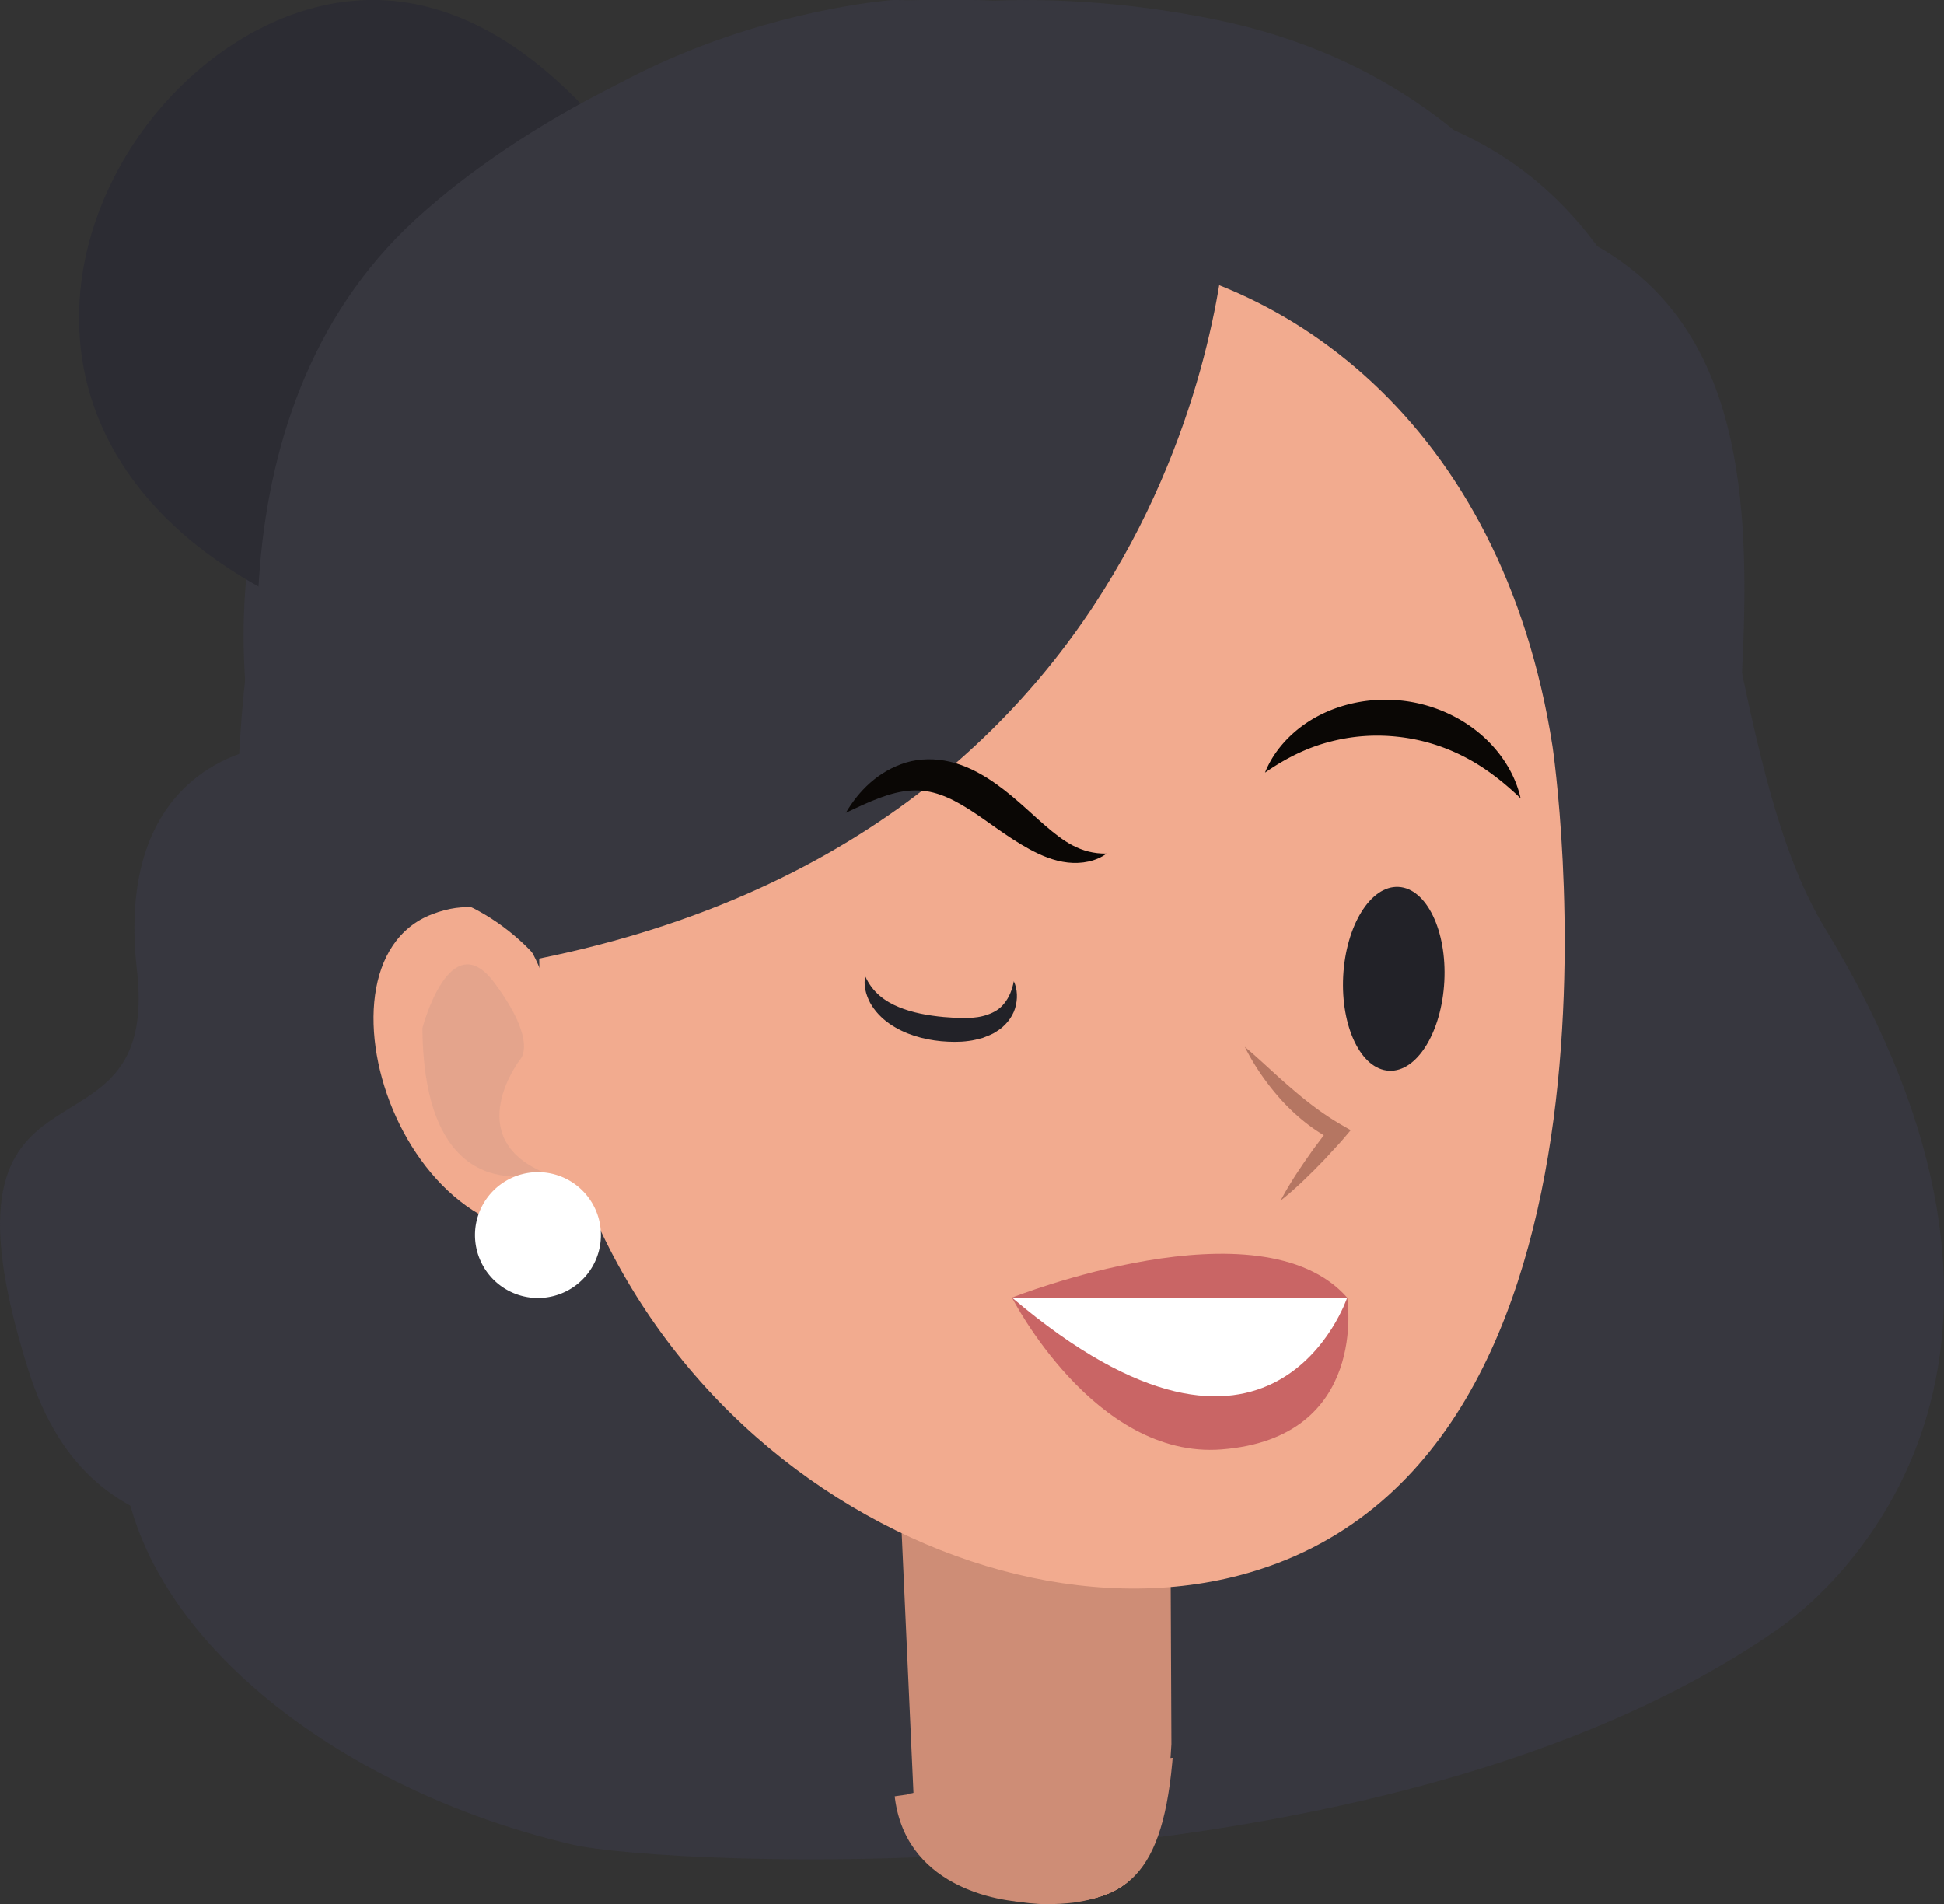 <svg version="1.1" xmlns="http://www.w3.org/2000/svg" x="0" y="0" viewBox="0 0 204.14 200" xml:space="preserve">
  <rect x="0" y="0" width="204.14" height="200" fill="#333333" stroke="none"/>
  <style>
    .st0{fill:#37373f}.st1{fill:#ce8d76}.st2{fill:#f2ab8f}.st3{fill:#b57662}.st4{fill:#222228}.st5{opacity:.5;fill:#d69f8a}.st6{fill:#0a0705}.st7{fill:#c96565}.st8{fill:#fff}.st11{fill:#2c2c33}
  </style>
  <g class="head0">
    <path class="st0" d="M30.34 78.41s-16.51 1.27-13.97 23.5-22.79 5.77-11.43 41.91c6.98 22.23 26.04 15.24 38.74 22.23 7.97 4.38 10.16 27.94 43.18 23.5s32.38-5.28 52.71-5.72c29.84-.63 25.36-12.93 36.19-28.57 5.72-8.26 38.1-24.13 14.61-54.61-19.74-25.62 1.27-90.81-71.12-77.47-72.4 13.31-88.91 55.23-88.91 55.23z"/>
    <path class="st1" d="M123.01 183.17l-.16-35.49H94.08l1.85 40.78c.96 9.5 10.52 11.35 14.58 11.35 8.03.01 11.75-3.08 12.5-16.64z"/>
    <path class="st2" d="M163.03 78.39s11.23 75.45-32.84 87.06c-31.3 8.25-76-20.68-73.47-69.62 2.54-48.95 33.81-70.42 55.87-69.27 22.06 1.14 45.16 17.88 50.44 51.83z"/>
    <path class="st3" d="M130.72 109.95c1.74 1.46 3.3 3.01 4.96 4.41 1.64 1.42 3.34 2.71 5.17 3.77l.99.57-.71.84c-.5.59-1.04 1.15-1.56 1.72-.51.58-1.07 1.12-1.61 1.68-.56.54-1.1 1.09-1.69 1.62a29.4 29.4 0 01-1.79 1.53c.37-.7.76-1.38 1.18-2.04.4-.67.85-1.31 1.28-1.96.45-.63.88-1.28 1.35-1.89.47-.62.92-1.25 1.41-1.85l.27 1.41c-2.08-1.06-3.89-2.56-5.42-4.23-1.52-1.7-2.82-3.55-3.83-5.58z"/>
    <path class="st2" d="M59.22 116.78s.3-26.19-13.85-20.76-2.15 40.55 18.7 32.38l-4.85-11.62z"/>
    <path class="st5" d="M44.36 107.98s2.89-11.06 7.57-4.74c4.68 6.31 2.66 8.08 2.66 8.08s-6.2 8.08 2.47 11.8c0-.01-12.56 4.48-12.7-15.14z"/>
    <path class="st0" d="M128.75 23.89s-2.5 62.72-72.28 76.82c0 0-8.96-11.45-23.24-6.17-4.94-15.6-9.92-51 12.37-71.46 22.29-20.46 75.21-39.99 83.15.81z"/>
    <path class="st6" d="M80.88 87.46c.9-2.7 2.66-5.09 4.86-6.99 2.22-1.89 4.93-3.31 7.9-3.91 2.96-.61 6.18-.31 8.92 1 2.74 1.29 4.9 3.51 6.07 6.08-2.38-1.54-4.7-2.71-7.09-3.26-2.38-.57-4.78-.55-7.16-.08-2.37.48-4.7 1.39-6.94 2.62-2.24 1.22-4.37 2.76-6.56 4.54zM132.84 81.15c1.02-2.57 3.18-4.73 5.76-6.04 2.59-1.32 5.61-1.84 8.53-1.53 2.92.3 5.76 1.45 8.02 3.27 2.26 1.81 3.93 4.3 4.53 7-1.99-1.91-4-3.42-6.17-4.49a19.787 19.787 0 00-6.78-1.98c-2.33-.25-4.71-.09-7.04.52-2.33.59-4.59 1.68-6.85 3.25z"/>
    <path class="st7" d="M106.27 136.29s26.07-10.36 35.2 0h-35.2zM106.27 136.29s8.64 16.98 22 15.94c15.57-1.21 13.2-15.94 13.2-15.94h-35.2z"/>
    <path class="st8" d="M106.27 136.29h35.2s-7.75 23.31-35.2 0z"/>
    <g>
      <path class="st4" d="M136.94 106.4c-.33-2.78-.01-5.64 1.12-8.38.58-1.36 1.44-2.71 2.76-3.75.66-.52 1.44-.92 2.27-1.18.84-.25 1.7-.3 2.54-.26.84.05 1.6.31 2.38.51.75.35 1.52.66 2.15 1.22 1.31 1.03 2.22 2.45 2.7 3.9.9 2.92.7 5.86-.22 8.5-.34-2.75-.87-5.41-2-7.57-1.15-2.14-2.99-3.35-5.24-3.52-1.06-.08-2 .15-2.88.73-.88.57-1.67 1.48-2.34 2.53-1.36 2.12-2.31 4.66-3.24 7.27z"/>
    </g>
    <g>
      <path class="st4" d="M92.89 108.38c-.62-2.73-.6-5.61.26-8.45.44-1.41 1.2-2.85 2.44-4 1.25-1.15 3.07-1.79 4.72-1.73l.62.03.6.1c.4.08.8.13 1.19.23.77.29 1.55.57 2.22 1.07 1.37.93 2.38 2.25 3 3.64 1.17 2.81 1.29 5.75.65 8.47-.63-2.7-1.44-5.28-2.77-7.33-1.36-2.02-3.28-3.13-5.54-3.15a4.39 4.39 0 00-2.82.88c-.82.63-1.53 1.59-2.09 2.69-1.15 2.23-1.83 4.85-2.48 7.55z"/>
    </g>
    <path class="st8" d="M63.67 129.72a6.61 6.61 0 11-13.222-.002 6.61 6.61 0 0113.222.002z"/>
  </g>
  <g class="head1">
    <path class="st0" d="M30.61 79.05s-16.45 1.27-13.92 23.41c2.53 22.14-22.7 5.74-11.39 41.75 6.96 22.14 25.94 15.18 38.59 22.14 7.94 4.37 10.12 27.84 43.02 23.41 32.9-4.43 32.26-5.26 52.51-5.69 29.73-.63 25.27-12.88 36.06-28.47 5.69-8.22 37.96-24.04 14.55-54.4-19.67-25.52 1.27-90.46-70.85-77.18S30.61 79.05 30.61 79.05z"/>
    <path class="st1" d="M122.57 182.61l-.17-36.69H92.65l1.91 42.17c1 9.82 10.87 11.74 15.07 11.74 8.32-.01 12.16-3.21 12.94-17.22z"/>
    <path class="st2" d="M162.28 78.1s11.19 75.16-32.71 86.73c-31.18 8.21-75.72-20.6-73.19-69.36 2.53-48.76 33.68-70.15 55.66-69.01 21.96 1.13 44.98 17.81 50.24 51.64z"/>
    <path class="st3" d="M130.09 109.54c1.73 1.45 3.29 2.99 4.95 4.39 1.63 1.42 3.33 2.71 5.15 3.75l.98.56-.71.84c-.5.59-1.03 1.14-1.55 1.72-.51.58-1.07 1.11-1.6 1.67-.56.54-1.1 1.09-1.68 1.61-.57.53-1.16 1.04-1.78 1.53.37-.7.76-1.37 1.17-2.03.4-.67.84-1.3 1.27-1.95.45-.63.88-1.27 1.35-1.88.47-.61.92-1.24 1.4-1.84l.27 1.4c-2.07-1.06-3.87-2.55-5.4-4.21-1.52-1.7-2.82-3.54-3.82-5.56z"/>
    <path class="st4" d="M150.96 102.69c-.28 5.31-2.87 9.5-5.79 9.35-2.92-.15-5.06-4.58-4.79-9.9.28-5.31 2.87-9.5 5.79-9.35 2.92.16 5.07 4.59 4.79 9.9zM101.11 104.55c-.28 5.31-2.87 9.5-5.79 9.35-2.92-.15-5.06-4.58-4.79-9.9.28-5.31 2.87-9.5 5.79-9.35 2.92.16 5.06 4.59 4.79 9.9z"/>
    <path class="st2" d="M58.86 116.34s.3-26.09-13.8-20.68c-14.1 5.41-2.14 40.39 18.63 32.26l-4.83-11.58z"/>
    <path class="st5" d="M44.05 107.57s2.88-11.02 7.54-4.73c4.66 6.29 2.65 8.05 2.65 8.05s-6.18 8.05 2.46 11.76c.01 0-12.51 4.47-12.65-15.08z"/>
    <path class="st0" d="M128.13 23.8s-2.49 62.48-72.01 76.53c0 0-8.93-11.4-23.15-6.15-4.92-15.54-9.89-50.8 12.32-71.19 22.2-20.38 74.93-39.84 82.84.81z"/>
    <path class="st6" d="M80.43 87.13c.89-2.68 2.65-5.07 4.84-6.96 2.21-1.88 4.91-3.29 7.87-3.89 2.95-.6 6.16-.3 8.89 1 2.73 1.29 4.88 3.5 6.05 6.06-2.38-1.54-4.68-2.7-7.06-3.25-2.37-.57-4.76-.55-7.13-.08-2.36.47-4.68 1.39-6.91 2.61-2.24 1.21-4.36 2.74-6.55 4.51zM132.2 80.84c1.02-2.56 3.16-4.71 5.74-6.02 2.58-1.32 5.59-1.83 8.5-1.52 2.91.3 5.74 1.44 7.99 3.25s3.91 4.29 4.51 6.97c-1.99-1.9-3.98-3.41-6.15-4.48a20.144 20.144 0 00-6.75-1.98c-2.32-.25-4.69-.09-7.01.52-2.33.61-4.57 1.7-6.83 3.26z"/>
    <path class="st7" d="M105.73 135.78s25.98-10.32 35.07 0h-35.07zM105.73 135.78s8.61 16.92 21.92 15.88c15.52-1.21 13.15-15.88 13.15-15.88h-35.07z"/>
    <path class="st8" d="M105.73 135.78h35.07s-7.72 23.22-35.07 0zM52.06 129.74a5.63 5.63 0 005.63 5.63c3.11 0 5.63-2.52 5.63-5.63s-2.52-5.63-5.63-5.63a5.63 5.63 0 00-5.63 5.63z"/>
  </g>
  <g class="head2">
    <path class="st0" d="M30.34 78.41s-16.51 1.27-13.97 23.5c2.54 22.22-22.79 5.77-11.43 41.91 6.98 22.22 26.04 15.24 38.74 22.22 7.97 4.38 10.16 27.94 43.18 23.5 33.02-4.45 32.38-5.28 52.71-5.71 29.85-.63 25.36-12.93 36.2-28.58 5.72-8.26 38.1-24.13 14.61-54.61-19.74-25.61 1.27-90.81-71.12-77.47-72.41 13.32-88.92 55.24-88.92 55.24z"/>
    <path class="st1" d="M123.01 183.17l-.16-35.49H94.08l1.85 40.78c.96 9.5 10.52 11.35 14.58 11.35 8.03.01 11.75-3.09 12.5-16.64z"/>
    <path class="st2" d="M163.03 78.39s11.23 75.44-32.84 87.06c-31.3 8.25-76-20.68-73.46-69.62 2.54-48.95 33.81-70.42 55.87-69.27 22.05 1.14 45.15 17.88 50.43 51.83z"/>
    <path class="st3" d="M130.72 109.95c1.74 1.46 3.3 3.01 4.96 4.41 1.64 1.42 3.34 2.71 5.17 3.77l.99.57-.71.84c-.5.59-1.04 1.15-1.56 1.72-.51.58-1.07 1.12-1.61 1.68-.56.54-1.1 1.09-1.69 1.62a29.4 29.4 0 01-1.79 1.53c.37-.7.76-1.38 1.18-2.04.4-.67.85-1.31 1.28-1.96.45-.63.88-1.28 1.35-1.89.47-.62.92-1.25 1.41-1.85l.27 1.41c-2.08-1.06-3.89-2.56-5.42-4.23-1.52-1.7-2.82-3.55-3.83-5.58z"/>
    <path class="st4" d="M151.67 103.08c-.28 5.33-2.88 9.54-5.81 9.38-2.93-.15-5.08-4.6-4.81-9.93.28-5.33 2.88-9.54 5.81-9.38 2.94.15 5.09 4.6 4.81 9.93zM101.63 104.95c-.28 5.33-2.88 9.54-5.81 9.38-2.93-.15-5.08-4.6-4.81-9.93.28-5.33 2.88-9.54 5.81-9.38 2.93.15 5.09 4.6 4.81 9.93z"/>
    <path class="st2" d="M59.22 116.78s.3-26.19-13.85-20.76c-14.16 5.43-2.15 40.55 18.7 32.38l-4.85-11.62z"/>
    <path class="st5" d="M44.36 107.98s2.89-11.06 7.57-4.74c4.68 6.31 2.66 8.08 2.66 8.08s-6.2 8.09 2.47 11.8c0-.01-12.56 4.48-12.7-15.14z"/>
    <path class="st0" d="M128.75 23.89s-2.5 62.72-72.28 76.82c0 0-8.96-11.45-23.24-6.17-4.93-15.6-9.92-51 12.37-71.46 22.29-20.46 75.21-39.99 83.15.81z"/>
    <g>
      <path class="st6" d="M80.88 82.37c.9-2.7 2.66-5.09 4.86-6.99 2.22-1.89 4.93-3.31 7.9-3.91 2.96-.61 6.18-.31 8.92 1 2.74 1.29 4.9 3.51 6.07 6.08-2.38-1.54-4.7-2.71-7.09-3.26-2.38-.57-4.78-.55-7.16-.08-2.37.48-4.7 1.39-6.94 2.62-2.24 1.22-4.37 2.76-6.56 4.54z"/>
    </g>
    <g>
      <path class="st6" d="M132.84 76.06c1.02-2.57 3.18-4.73 5.76-6.04 2.59-1.32 5.61-1.84 8.53-1.53 2.92.3 5.76 1.45 8.02 3.27 2.26 1.81 3.93 4.3 4.53 7-1.99-1.91-4-3.42-6.17-4.49a19.799 19.799 0 00-6.77-1.98c-2.33-.25-4.71-.09-7.04.52-2.34.59-4.6 1.68-6.86 3.25z"/>
    </g>
    <g>
      <path class="st7" d="M103.01 137.46s25.52-10.14 34.45 0h-34.45zM103.01 137.46s8.45 16.62 21.53 15.6c15.24-1.19 12.92-15.6 12.92-15.6h-34.45z"/>
      <path d="M103.01 137.46h34.45s-7.58 22.81-34.45 0z" fill="#ea9898"/>
      <path d="M114.48 139.41c-2.62 0-5.17.4-7.54 1.16-1.27-.93-2.57-1.94-3.93-3.1h34.45s-2.57 7.68-9.97 9.66c-2.94-4.45-7.56-7.72-13.01-7.72z" fill="#7c4a4a"/>
    </g>
    <path class="st8" d="M62.86 128.07a6.61 6.61 0 11-13.222-.002 6.61 6.61 0 0113.222.002z"/>
  </g>
  <g class="head3">
    <path class="st0" d="M26.61 74.59s3.94 5.46-13.01 69.03c-6.19 23.22 19.07 43.79 46.61 50.14 9.14 2.11 84.75 6.36 126.42-22.6 8.5-5.91 31.78-29.66 5.03-73.65-17.33-28.5-2.4-99.72-77.07-85.97C39.93 25.3 26.61 74.59 26.61 74.59z"/>
    <path class="st1" d="M122.19 182.65l-.17-36.6H92.34l1.9 42.06c.99 9.79 10.85 11.71 15.03 11.71 8.31 0 12.14-3.19 12.92-17.17z"/>
    <path class="st2" d="M163.46 74.58s11.59 77.81-33.87 89.79c-32.28 8.5-78.39-21.33-75.77-71.81 2.62-50.48 34.87-72.63 57.62-71.45 22.75 1.18 46.58 18.45 52.02 53.47z"/>
    <path class="st3" d="M130.14 107.13c1.79 1.5 3.41 3.1 5.12 4.55 1.69 1.46 3.45 2.8 5.33 3.88l1.02.59-.74.86c-.52.61-1.07 1.19-1.6 1.78-.53.6-1.11 1.15-1.66 1.73-.57.56-1.14 1.13-1.74 1.67-.59.55-1.2 1.08-1.84 1.58.38-.72.78-1.42 1.21-2.1.42-.69.87-1.35 1.32-2.02.47-.65.91-1.32 1.4-1.95.48-.63.95-1.28 1.45-1.91l.28 1.45c-1.07-.54-2.07-1.21-3.01-1.94a23.67 23.67 0 01-2.58-2.42c-1.58-1.75-2.93-3.66-3.96-5.75z"/>
    <path class="st4" d="M151.75 100.05c-.29 5.5-2.97 9.84-5.99 9.68-3.02-.16-5.24-4.74-4.96-10.25.29-5.5 2.97-9.84 5.99-9.68 3.02.16 5.24 4.74 4.96 10.25zM100.13 101.97c-.29 5.5-2.97 9.83-5.99 9.68-3.02-.16-5.24-4.74-4.96-10.25.29-5.5 2.97-9.84 5.99-9.68 3.03.16 5.25 4.75 4.96 10.25z"/>
    <path class="st2" d="M56.39 114.18s.31-27.01-14.29-21.41c-14.6 5.6-2.22 41.82 19.29 33.4l-5-11.99z"/>
    <path class="st5" d="M41.07 105.09s2.98-11.41 7.81-4.89c4.83 6.51 2.75 8.33 2.75 8.33s-6.39 8.34 2.55 12.17c-.01.01-12.97 4.63-13.11-15.61z"/>
    <path class="st0" d="M128.11 18.36s-2.58 64.69-74.55 79.23c0 0-9.24-11.81-23.97-6.36-5.09-16.09-9.32-44.45 13.68-65.55 22.98-21.11 74.85-41.67 84.84-7.32z"/>
    <g>
      <path class="st6" d="M78.73 78.68c.93-2.78 2.74-5.25 5.02-7.21 2.28-1.95 5.09-3.41 8.15-4.03 3.05-.62 6.38-.32 9.2 1.03 2.83 1.33 5.06 3.62 6.26 6.27-2.46-1.59-4.84-2.8-7.31-3.37-2.45-.59-4.93-.57-7.38-.09-2.45.49-4.85 1.44-7.16 2.7-2.32 1.28-4.52 2.86-6.78 4.7z"/>
    </g>
    <g>
      <path class="st6" d="M132.32 72.17c1.06-2.65 3.28-4.88 5.94-6.23 2.67-1.36 5.79-1.9 8.8-1.58 3.01.31 5.94 1.49 8.27 3.37 2.33 1.87 4.05 4.44 4.67 7.22-2.06-1.97-4.12-3.53-6.36-4.63a20.579 20.579 0 00-6.99-2.05c-2.4-.26-4.85-.09-7.26.54-2.41.62-4.73 1.74-7.07 3.36z"/>
    </g>
    <g>
      <path class="st7" d="M101.56 135.5s26.32-10.46 35.53 0h-35.53zM101.56 135.5s8.72 17.14 22.21 16.09c15.72-1.23 13.32-16.09 13.32-16.09h-35.53z"/>
      <path class="st8" d="M101.56 135.5h35.53s-7.82 23.53-35.53 0z"/>
    </g>
    <path class="st8" d="M60.15 125.82c0 3.76-3.05 6.82-6.82 6.82-3.76 0-6.82-3.05-6.82-6.82 0-3.76 3.05-6.81 6.82-6.81a6.8 6.8 0 016.82 6.81z"/>
  </g>
  <g class="head4">
    <path class="st11" d="M74.44 30.93S58.64-5.27 33.63.65C8.62 6.58-9.81 50.02 38.24 66.48c48.05 16.45 36.2-35.55 36.2-35.55z"/>
    <path class="st1" d="M121.02 183.82l-.15-34.11H93.2l1.77 39.2c.93 9.13 10.11 10.91 14.01 10.91 7.74 0 11.31-2.98 12.04-16z"/>
    <path class="st2" d="M159.48 83.1s10.8 72.52-31.56 83.68c-30.09 7.93-73.06-19.88-70.62-66.93C59.74 52.8 89.8 32.16 111 33.26c21.2 1.1 43.41 17.2 48.48 49.84z"/>
    <path class="st3" d="M128.43 113.43c1.67 1.4 3.18 2.89 4.77 4.24 1.57 1.37 3.21 2.61 4.97 3.62l.93.54-.67.81c-.47.57-1 1.11-1.49 1.66-.49.56-1.03 1.08-1.55 1.61-1.06 1.05-2.15 2.08-3.34 3.03.71-1.35 1.52-2.6 2.36-3.84.44-.6.85-1.23 1.3-1.82.45-.59.88-1.2 1.36-1.77l.26 1.34c-2-1.02-3.73-2.46-5.22-4.06-1.46-1.63-2.72-3.41-3.68-5.36z"/>
    <path class="st4" d="M148.57 106.83c-.27 5.13-2.77 9.17-5.58 9.02-2.82-.15-4.89-4.42-4.62-9.55.27-5.13 2.77-9.17 5.58-9.02 2.81.15 4.88 4.42 4.62 9.55zM100.46 108.62c-.27 5.13-2.77 9.17-5.58 9.02-2.82-.15-4.89-4.42-4.62-9.55.27-5.13 2.77-9.17 5.58-9.02 2.82.15 4.89 4.43 4.62 9.55z"/>
    <path class="st2" d="M59.7 120s.29-25.17-13.32-19.95c-13.61 5.22-2.06 38.98 17.98 31.12L59.7 120z"/>
    <path class="st5" d="M45.41 111.53s2.77-10.63 7.27-4.56c4.5 6.07 2.56 7.76 2.56 7.76s-5.96 7.77 2.37 11.35c.01 0-12.07 4.32-12.2-14.55z"/>
    <path class="st0" d="M126.54 30.7s-2.41 60.29-69.48 73.84c0 0-.47-8.25-14.2-3.18-4.76-14.99-17.69-51.77 3.74-71.44 21.43-19.66 72.3-38.44 79.94.78z"/>
    <g>
      <path class="st7" d="M101.79 139.88s24.53-9.74 33.11 0h-33.11zM101.79 139.88s8.13 15.98 20.7 15c14.65-1.14 12.42-15 12.42-15h-33.12z"/>
      <path class="st8" d="M101.79 139.88h33.11c.01 0-7.28 21.92-33.11 0z"/>
    </g>
    <path class="st8" d="M63.2 130.85c0 3.51-2.84 6.35-6.35 6.35s-6.35-2.84-6.35-6.35 2.84-6.35 6.35-6.35c3.5 0 6.35 2.84 6.35 6.35z"/>
    <path class="st0" d="M109.33 16.45s36.86-12.51 52.66 15.8c15.8 28.3-1.97 54.63-1.97 54.63s-5.27-15.8-9.87-26.99c0 0 .66 23.7-22.38 29.62 0 0 11.85-17.11 8.56-34.23 0 0 .66 30.28-33.57 37.52 0 0 18.43-30.28 13.16-52-5.27-21.71-6.59-24.35-6.59-24.35z"/>
    <g>
      <path class="st6" d="M80.51 86.92c.86-2.59 2.56-4.89 4.67-6.72 2.13-1.82 4.74-3.18 7.6-3.75 2.84-.58 5.95-.29 8.58.96 2.64 1.24 4.71 3.37 5.84 5.85-2.29-1.48-4.52-2.61-6.81-3.14-2.29-.55-4.6-.53-6.88-.08-2.28.46-4.52 1.34-6.67 2.52-2.17 1.17-4.22 2.64-6.33 4.36z"/>
    </g>
    <g>
      <path class="st6" d="M130.47 80.85c.98-2.47 3.05-4.54 5.54-5.81 2.49-1.27 5.39-1.77 8.2-1.47 2.81.29 5.54 1.39 7.71 3.14 2.17 1.74 3.77 4.14 4.35 6.73-1.92-1.84-3.84-3.29-5.93-4.32a19.188 19.188 0 00-6.51-1.91c-2.24-.24-4.52-.09-6.76.5-2.26.58-4.43 1.63-6.6 3.14z"/>
    </g>
  </g>
  <g class="head5">
    <path class="st11" d="M54.14 82.33s-54.78 26.7-30.13 63.68c24.65 36.98 82.17 36.98 83.54-2.05 1.36-39.03-53.41-61.63-53.41-61.63z"/>
    <path class="st0" d="M145.21 135.06c-27.77.7-15.87-10.09-39.18-26.4-10.74-7.51-18.41-17.45-25.59-28.28-6.91-10.42-14.82-21.78-14.66-34.75.02-1.35-.12-2.6-.38-3.76 12.9-7.58 30.01-14.53 52.6-18.7 72.39-13.34 66.05 27.57 64.19 59.86-2.05 35.61-46.05 31.05-49.3 39.03-1.83-.81 14.78 12.94 12.32 13z"/>
    <path class="st1" d="M121.76 183.17l-.16-35.49H92.83l1.85 40.78c.96 9.5 10.52 11.35 14.58 11.35 8.03.01 11.74-3.08 12.5-16.64z"/>
    <path class="st2" d="M161.77 78.39s11.23 75.44-32.84 87.06c-31.3 8.25-76.01-20.68-73.47-69.62C58 46.88 89.27 25.41 111.33 26.56c22.06 1.14 45.17 17.88 50.44 51.83z"/>
    <path class="st3" d="M129.47 109.95c1.74 1.46 3.3 3.01 4.96 4.41 1.64 1.42 3.34 2.71 5.17 3.77l.99.57-.71.84c-.5.59-1.04 1.15-1.56 1.72-.51.58-1.07 1.12-1.61 1.68-.56.54-1.1 1.09-1.69 1.62a29.4 29.4 0 01-1.79 1.53c.37-.7.76-1.38 1.18-2.04.4-.67.85-1.31 1.28-1.96.45-.63.88-1.28 1.35-1.89.47-.62.92-1.25 1.41-1.85l.27 1.41c-2.08-1.06-3.89-2.56-5.42-4.23-1.52-1.7-2.83-3.55-3.83-5.58z"/>
    <path class="st4" d="M150.42 103.08c-.28 5.33-2.88 9.54-5.81 9.38-2.93-.15-5.08-4.6-4.8-9.93.28-5.33 2.88-9.54 5.81-9.38 2.92.15 5.07 4.6 4.8 9.93zM100.37 104.95c-.28 5.33-2.88 9.54-5.81 9.38-2.93-.15-5.08-4.6-4.81-9.93.28-5.33 2.88-9.54 5.81-9.38 2.94.15 5.09 4.6 4.81 9.93z"/>
    <path class="st2" d="M57.97 116.78s.3-26.19-13.85-20.76-2.15 40.55 18.7 32.38l-4.85-11.62z"/>
    <path class="st5" d="M43.11 107.98s2.89-11.06 7.57-4.74 2.66 8.08 2.66 8.08-6.2 8.08 2.47 11.8c0-.01-12.57 4.48-12.7-15.14z"/>
    <path class="st0" d="M127.5 23.89s-2.5 62.72-72.28 76.82c0 0-3.82-12.21-14.77-1.94-4.93-15.6-18.39-55.23 3.9-75.69 22.28-20.46 75.21-39.99 83.15.81z"/>
    <g>
      <path class="st6" d="M79.62 82.37c.9-2.7 2.66-5.09 4.86-6.99 2.22-1.89 4.93-3.31 7.9-3.91 2.96-.61 6.18-.31 8.92 1 2.74 1.29 4.9 3.51 6.07 6.08-2.38-1.54-4.7-2.71-7.09-3.26-2.38-.57-4.78-.55-7.16-.08-2.37.48-4.7 1.39-6.94 2.62-2.23 1.22-4.36 2.76-6.56 4.54z"/>
    </g>
    <g>
      <path class="st6" d="M131.59 76.06c1.02-2.57 3.18-4.73 5.76-6.04 2.59-1.32 5.61-1.84 8.53-1.53 2.92.3 5.76 1.45 8.02 3.27 2.26 1.81 3.93 4.3 4.53 7-1.99-1.91-4-3.42-6.17-4.49a19.787 19.787 0 00-6.78-1.98c-2.33-.25-4.71-.09-7.04.52-2.34.59-4.59 1.68-6.85 3.25z"/>
    </g>
    <g>
      <path class="st7" d="M101.76 137.46s25.52-10.14 34.45 0h-34.45zM101.76 137.46s8.45 16.62 21.53 15.6c15.24-1.19 12.92-15.6 12.92-15.6h-34.45z"/>
      <path class="st8" d="M101.76 137.46h34.45s-7.59 22.81-34.45 0z"/>
    </g>
    <path class="st8" d="M61.61 128.07a6.61 6.61 0 11-13.222-.002 6.61 6.61 0 0113.222.002z"/>
  </g>
  <g class="head6">
    <path class="st0" d="M28.35 78.41s-16.51 1.27-13.97 23.5-22.79 5.77-11.43 41.91c6.98 22.23 26.04 15.24 38.74 22.23 7.97 4.38 10.16 27.94 43.18 23.5s32.38-5.28 52.71-5.72c29.85-.63 25.36-12.93 36.2-28.57 5.71-8.26 38.1-24.13 14.61-54.61-19.74-25.62 1.27-90.81-71.12-77.47-72.41 13.31-88.92 55.23-88.92 55.23z"/>
    <path class="st1" d="M121.01 183.17l-.16-35.49H92.08l1.85 40.78c.96 9.5 10.52 11.35 14.58 11.35 8.04.01 11.75-3.09 12.5-16.64z"/>
    <path class="st2" d="M161.03 78.39s11.23 75.45-32.84 87.06c-31.3 8.25-76-20.68-73.46-69.62 2.54-48.95 33.81-70.42 55.87-69.27 22.05 1.14 45.15 17.88 50.43 51.83z"/>
    <path class="st3" d="M128.72 109.95c1.74 1.46 3.3 3.01 4.96 4.41 1.64 1.42 3.34 2.71 5.17 3.77l.99.57-.71.84c-.5.59-1.04 1.15-1.56 1.72-.51.58-1.07 1.12-1.61 1.68-.56.54-1.1 1.09-1.69 1.62a29.4 29.4 0 01-1.79 1.53c.37-.7.76-1.38 1.18-2.04.4-.67.85-1.31 1.28-1.96.45-.63.88-1.28 1.35-1.89.47-.62.92-1.25 1.41-1.85l.27 1.41c-2.08-1.06-3.89-2.56-5.42-4.23-1.52-1.7-2.82-3.55-3.83-5.58z"/>
    <path class="st2" d="M57.22 116.78s.3-26.19-13.85-20.76-2.15 40.55 18.7 32.38l-4.85-11.62z"/>
    <path class="st5" d="M42.36 107.98s2.89-11.06 7.57-4.74c4.68 6.31 2.66 8.08 2.66 8.08s-6.2 8.08 2.47 11.8c0-.01-12.56 4.48-12.7-15.14z"/>
    <path class="st0" d="M126.75 23.89s-2.5 62.72-72.28 76.82c0 0-8.96-11.45-23.24-6.17-4.93-15.6-9.92-51 12.37-71.46 22.29-20.46 75.21-39.99 83.15.81z"/>
    <path class="st6" d="M109.71 81.88c-1.68 2.29-4.08 4.03-6.76 5.17-2.69 1.13-5.7 1.65-8.72 1.31-3-.32-5.98-1.59-8.19-3.67-2.22-2.07-3.6-4.84-3.93-7.64 1.8 2.19 3.65 4.01 5.76 5.27 2.09 1.26 4.39 1.98 6.79 2.26 2.41.27 4.9.1 7.41-.38 2.51-.47 5.01-1.29 7.64-2.32zM130.84 81.15c1.02-2.57 3.18-4.73 5.76-6.04 2.59-1.32 5.61-1.84 8.53-1.53 2.92.3 5.76 1.45 8.02 3.27 2.26 1.81 3.93 4.3 4.53 7-1.99-1.91-4-3.42-6.17-4.49a19.787 19.787 0 00-6.78-1.98c-2.33-.25-4.71-.09-7.04.52-2.33.59-4.59 1.68-6.85 3.25z"/>
    <path class="st7" d="M102.17 143.17s23.1 9.18 31.18 0h-31.18zM102.17 143.17s7.65-15.04 19.49-14.12c13.8 1.08 11.69 14.12 11.69 14.12h-31.18z"/>
    <path class="st8" d="M102.17 143.17h31.18s-6.86-20.65-31.18 0z"/>
    <g>
      <path class="st4" d="M110.71 98.67c-1.84.63-3.68.96-5.52 1.2-1.84.22-3.68.33-5.52.33-1.84 0-3.68-.1-5.52-.33-1.84-.24-3.68-.57-5.52-1.2 1.84-.64 3.68-.97 5.52-1.2a46.456 46.456 0 0111.04 0c1.85.24 3.68.57 5.52 1.2z"/>
      <path class="st4" d="M98.56 98.97c3 0 5.92-.41 8.66-1.21.02.3.05.59.05.9 0 5.09-2.27 9.22-5.06 9.22-2.76 0-4.99-4.01-5.05-9 .46.04.92.09 1.4.09z"/>
      <g>
        <path class="st4" d="M152.72 97.82c-1.84.63-3.68.96-5.52 1.2-1.84.22-3.68.33-5.52.33-1.84 0-3.68-.1-5.52-.33-1.84-.24-3.68-.57-5.52-1.2 1.84-.64 3.68-.97 5.52-1.2a46.456 46.456 0 0111.04 0c1.84.24 3.68.57 5.52 1.2z"/>
        <path class="st4" d="M140.56 98.12c3 0 5.92-.41 8.66-1.21.02.3.05.59.05.9 0 5.09-2.27 9.22-5.06 9.22-2.76 0-4.99-4.01-5.05-9 .47.04.93.09 1.4.09z"/>
      </g>
    </g>
    <path class="st8" d="M62.37 128.07a6.61 6.61 0 11-13.222-.002 6.61 6.61 0 0113.222.002z"/>
  </g>
  <g class="head7">
    <path class="st0" d="M29.72 78.59s-16.51 1.27-13.97 23.5c2.54 22.22-22.79 5.77-11.43 41.91 6.99 22.22 26.04 15.24 38.74 22.22 7.97 4.38 10.16 27.94 43.18 23.5 33.02-4.44 32.38-5.28 52.71-5.71 29.84-.63 25.36-12.93 36.2-28.58 5.72-8.26 38.1-24.13 14.61-54.61-19.74-25.61 1.27-90.81-71.12-77.47-72.41 13.33-88.92 55.24-88.92 55.24z"/>
    <path class="st1" d="M122.38 183.35l-.16-35.49H93.45l1.85 40.78c.96 9.5 10.52 11.35 14.58 11.35 8.04.01 11.75-3.08 12.5-16.64z"/>
    <path class="st2" d="M162.4 78.58s11.23 75.44-32.84 87.06c-31.3 8.25-76-20.68-73.47-69.62 2.54-48.95 33.81-70.42 55.87-69.27 22.06 1.13 45.17 17.87 50.44 51.83z"/>
    <path class="st3" d="M130.1 110.13c1.74 1.46 3.3 3.01 4.96 4.41 1.64 1.42 3.34 2.71 5.17 3.77l.99.57-.71.84c-.5.59-1.04 1.15-1.56 1.72-.51.58-1.07 1.12-1.61 1.68-.56.54-1.1 1.09-1.69 1.62a29.4 29.4 0 01-1.79 1.53c.37-.7.76-1.38 1.18-2.04.4-.67.85-1.31 1.28-1.96.45-.63.88-1.28 1.35-1.89.47-.62.92-1.25 1.41-1.85l.27 1.41c-2.08-1.06-3.89-2.56-5.42-4.23-1.53-1.7-2.83-3.55-3.83-5.58z"/>
    <path class="st2" d="M58.59 116.97s.3-26.19-13.85-20.76-2.15 40.55 18.7 32.38l-4.85-11.62z"/>
    <path class="st5" d="M43.73 108.16s2.89-11.06 7.57-4.74c4.68 6.31 2.66 8.08 2.66 8.08s-6.2 8.09 2.47 11.8c.01 0-12.56 4.48-12.7-15.14z"/>
    <path class="st0" d="M128.13 24.07s-2.5 62.72-72.28 76.82c0 0-8.96-11.45-23.24-6.17-4.94-15.6-9.92-51 12.37-71.46s75.21-39.99 83.15.81z"/>
    <path class="st6" d="M80.25 87.65c.9-2.69 2.66-5.09 4.86-6.99 2.22-1.89 4.93-3.31 7.9-3.91 2.96-.61 6.18-.31 8.92 1 2.74 1.29 4.9 3.51 6.07 6.08-2.38-1.54-4.7-2.71-7.09-3.26-2.38-.57-4.78-.55-7.16-.08-2.37.48-4.7 1.39-6.94 2.62-2.23 1.22-4.37 2.75-6.56 4.54zM132.21 81.33c1.02-2.57 3.18-4.73 5.76-6.04 2.59-1.32 5.61-1.84 8.53-1.53 2.92.3 5.76 1.45 8.02 3.27 2.26 1.81 3.93 4.3 4.53 7-1.99-1.91-4-3.42-6.17-4.49a19.787 19.787 0 00-6.78-1.98c-2.33-.25-4.71-.09-7.04.52-2.33.59-4.58 1.68-6.85 3.25z"/>
    <path class="st7" d="M115.26 141.53s-1.97 12.83 10.03 10.67c9.61-1.73 4.17-11.09 4.17-11.09l-14.2.42z"/>
    <path class="st7" d="M115.31 143.62s-2.02-12.78 7.66-12.17c9.68.61 6.31 11.58 6.31 11.58l-13.97.59z"/>
    <path d="M129.69 141.24c.59 4.07-2.15 7.45-6.14 7.54-3.98.09-7.7-3.14-8.29-7.22-.59-4.07 2.15-7.45 6.14-7.54 3.99-.08 7.7 3.15 8.29 7.22z" fill="#d8a3a3"/>
    <path d="M118.36 140.5c-1.23.21-2.25.57-3.1 1.03-.57-4.06 2.17-7.42 6.14-7.51 3.98-.09 7.7 3.14 8.29 7.22.34 2.36-.45 4.45-1.94 5.84.57-3.63-3.06-7.67-9.39-6.58z" fill="#723838"/>
    <g>
      <path class="st4" d="M107.2 101.52c.33 2.78.01 5.64-1.12 8.38-.58 1.36-1.44 2.71-2.76 3.75-.66.52-1.44.92-2.27 1.18-.84.25-1.71.3-2.54.26-.84-.05-1.6-.31-2.38-.51-.75-.35-1.52-.66-2.15-1.22-1.31-1.03-2.22-2.45-2.7-3.9-.9-2.92-.7-5.86.22-8.5.34 2.75.87 5.41 2 7.57 1.15 2.14 2.99 3.35 5.24 3.52 1.06.08 2-.15 2.88-.73.88-.57 1.67-1.48 2.34-2.53 1.36-2.11 2.32-4.65 3.24-7.27zM151.26 99.55c.62 2.73.6 5.61-.26 8.45-.44 1.41-1.2 2.85-2.44 4-1.25 1.15-3.07 1.79-4.72 1.73l-.62-.03-.6-.1c-.4-.08-.8-.13-1.19-.23-.77-.29-1.55-.57-2.22-1.07-1.37-.93-2.38-2.25-3-3.64-1.17-2.81-1.29-5.75-.65-8.47.63 2.7 1.44 5.28 2.77 7.33 1.36 2.02 3.28 3.13 5.54 3.15a4.39 4.39 0 002.82-.88c.82-.63 1.53-1.59 2.09-2.69 1.14-2.23 1.83-4.86 2.48-7.55z"/>
    </g>
    <path class="st8" d="M63.75 128.25a6.61 6.61 0 11-13.222-.002 6.61 6.61 0 0113.222.002z"/>
  </g>
  <g class="head8">
    <path class="st0" d="M34.8 55.14s1.04 38.08 11.77 49.16c10.73 11.08 3.46-15.23 3.46-15.23L34.8 55.14z"/>
    <path class="st1" d="M123.28 182.63l-.17-36.65H93.4l1.91 42.12c1 9.81 10.86 11.72 15.05 11.72 8.31 0 12.14-3.2 12.92-17.19z"/>
    <path class="st2" d="M164.6 74.43s11.6 77.91-33.91 89.9c-32.32 8.52-78.49-21.35-75.87-71.9 2.62-50.55 34.92-72.72 57.69-71.54 22.78 1.18 46.64 18.47 52.09 53.54z"/>
    <path class="st3" d="M131.24 107.01c1.79 1.5 3.41 3.1 5.13 4.55 1.7 1.46 3.45 2.8 5.34 3.89l1.02.59-.74.87c-.52.61-1.07 1.19-1.61 1.78-.53.6-1.11 1.16-1.66 1.73-.58.56-1.14 1.13-1.74 1.67-.59.55-1.2 1.08-1.85 1.58.38-.72.78-1.42 1.21-2.11.42-.69.87-1.35 1.32-2.02.47-.65.91-1.32 1.4-1.95.49-.64.95-1.29 1.45-1.91l.28 1.45c-1.07-.54-2.07-1.21-3.01-1.94-.94-.74-1.78-1.57-2.59-2.42-1.57-1.75-2.91-3.66-3.95-5.76z"/>
    <path class="st4" d="M152.87 99.92c-.29 5.51-2.97 9.85-6 9.69-3.03-.16-5.25-4.75-4.96-10.26.29-5.51 2.97-9.85 6-9.69 3.03.16 5.25 4.75 4.96 10.26zM101.2 101.85c-.29 5.51-2.97 9.85-6 9.69-3.03-.16-5.25-4.75-4.96-10.26.29-5.51 2.97-9.85 6-9.69s5.24 4.75 4.96 10.26z"/>
    <path class="st2" d="M57.4 114.07s.31-27.05-14.31-21.44c-14.62 5.61-2.22 41.87 19.31 33.44l-5-12z"/>
    <path class="st5" d="M42.05 104.98s2.98-11.42 7.82-4.9c4.83 6.52 2.75 8.34 2.75 8.34s-6.4 8.35 2.55 12.19c0 0-12.97 4.63-13.12-15.63z"/>
    <g>
      <path class="st6" d="M79.77 78.53c.93-2.78 2.75-5.25 5.02-7.21 2.29-1.95 5.09-3.41 8.16-4.03 3.05-.63 6.39-.32 9.21 1.03 2.83 1.34 5.06 3.62 6.27 6.28-2.46-1.59-4.85-2.8-7.32-3.37-2.46-.59-4.94-.57-7.39-.09-2.45.49-4.85 1.44-7.17 2.7-2.32 1.27-4.52 2.85-6.78 4.69z"/>
    </g>
    <g>
      <path class="st6" d="M133.43 72.01c1.06-2.66 3.28-4.88 5.95-6.24 2.68-1.37 5.79-1.9 8.81-1.58 3.02.31 5.95 1.49 8.28 3.37 2.33 1.87 4.05 4.44 4.68 7.23-2.06-1.97-4.13-3.53-6.37-4.64a20.632 20.632 0 00-7-2.05c-2.41-.26-4.86-.09-7.27.54-2.42.63-4.75 1.75-7.08 3.37z"/>
    </g>
    <g>
      <path class="st7" d="M102.63 135.42s26.35-10.47 35.57 0h-35.57z"/>
      <path class="st7" d="M102.63 135.42s8.73 17.17 22.23 16.11c15.74-1.23 13.34-16.11 13.34-16.11h-35.57z"/>
      <path class="st8" d="M102.63 135.42h35.57s-7.83 23.56-35.57 0z"/>
    </g>
    <path class="st8" d="M61.16 125.72c0 3.77-3.06 6.82-6.82 6.82-3.77 0-6.82-3.06-6.82-6.82 0-3.77 3.06-6.82 6.82-6.82 3.77 0 6.82 3.06 6.82 6.82z"/>
    <path class="st0" d="M93.75 0s55.16-.71 74.96 43.14c19.8 43.84-21.92 4.95-21.92 4.95s21.21 37.48-21.92 2.83c0 0 9.19 28.99-20.51.71 0 0-5.66 31.11-22.63 3.54 0 0-7.07 43.84-19.09 10.61 0 0 4.28 44.89-4.24 39.6-8.52-5.29-33.88-31.23-19.09-68.59C52.74 2.83 93.75 0 93.75 0z"/>
  </g>
  <g class="head9">
    <path class="st0" d="M108.16 176.83s-47.93 0-69.16 6.85c0 0-25.34-89.7-8.22-134.89 10.05-26.54 77.38 128.04 77.38 128.04zM166.36 180.25c-16.81-1.86-37.29-4.57-54.09-4.11-2.13-25.94-.12-53.9-3.21-79.76-2.67-22.4-3.73-46.83-13.9-67.38 7.08-2.27 14.86-4.26 23.44-5.84 72.39-13.34 60.54 63.81 60.77 96.15.21 29.38-12.67 60.98-13.01 60.94z"/>
    <path class="st1" d="M122.37 183.17l-.16-35.49H93.44l1.85 40.78c.96 9.5 10.52 11.35 14.58 11.35 8.03.01 11.75-3.08 12.5-16.64z"/>
    <path class="st2" d="M162.39 78.39s11.23 75.45-32.84 87.06c-31.3 8.25-76.01-20.68-73.47-69.62 2.54-48.95 33.81-70.42 55.87-69.27 22.06 1.14 45.16 17.88 50.44 51.83z"/>
    <path class="st3" d="M130.08 109.95c1.74 1.46 3.3 3.01 4.96 4.41 1.64 1.42 3.34 2.71 5.17 3.77l.99.57-.71.84c-.5.59-1.04 1.15-1.56 1.72-.51.58-1.07 1.12-1.61 1.68-.56.54-1.1 1.09-1.69 1.62a29.4 29.4 0 01-1.79 1.53c.37-.7.76-1.38 1.18-2.04.4-.67.85-1.31 1.28-1.96.45-.63.88-1.28 1.35-1.89.47-.62.92-1.25 1.41-1.85l.27 1.41c-2.08-1.06-3.89-2.56-5.42-4.23-1.52-1.7-2.83-3.55-3.83-5.58z"/>
    <path class="st4" d="M151.03 103.08c-.28 5.33-2.88 9.54-5.81 9.38-2.93-.15-5.08-4.6-4.8-9.93.28-5.33 2.88-9.54 5.81-9.38 2.92.15 5.08 4.6 4.8 9.93zM100.99 104.95c-.28 5.33-2.88 9.54-5.81 9.38-2.93-.15-5.08-4.6-4.81-9.93.28-5.33 2.88-9.54 5.81-9.38 2.93.15 5.08 4.6 4.81 9.93z"/>
    <path class="st2" d="M58.58 116.78s.3-26.19-13.85-20.76-2.15 40.55 18.7 32.38l-4.85-11.62z"/>
    <path class="st5" d="M43.72 107.98s2.89-11.06 7.57-4.74c4.68 6.31 2.66 8.08 2.66 8.08s-6.2 8.08 2.47 11.8c0-.01-12.56 4.48-12.7-15.14z"/>
    <path class="st0" d="M128.11 23.89s-2.5 62.72-72.28 76.82c0 0-8.96-11.45-23.24-6.17-4.93-15.6-9.92-51 12.37-71.46 22.29-20.46 75.21-39.99 83.15.81z"/>
    <g>
      <path class="st6" d="M80.24 82.37c.9-2.7 2.66-5.09 4.86-6.99 2.22-1.89 4.93-3.31 7.9-3.91 2.96-.61 6.18-.31 8.92 1 2.74 1.29 4.9 3.51 6.07 6.08-2.38-1.54-4.7-2.71-7.09-3.26-2.38-.57-4.78-.55-7.16-.09-2.37.48-4.7 1.39-6.94 2.62-2.24 1.23-4.37 2.77-6.56 4.55z"/>
    </g>
    <g>
      <path class="st6" d="M132.2 76.06c1.02-2.57 3.18-4.73 5.76-6.04 2.59-1.32 5.61-1.84 8.53-1.53 2.92.3 5.76 1.45 8.02 3.27 2.26 1.81 3.93 4.3 4.53 7-1.99-1.91-4-3.42-6.17-4.49a19.787 19.787 0 00-6.78-1.98c-2.33-.25-4.71-.09-7.04.52-2.34.59-4.59 1.68-6.85 3.25z"/>
    </g>
    <g>
      <path class="st7" d="M102.37 137.46s25.52-10.14 34.45 0h-34.45zM102.37 137.46s8.45 16.62 21.53 15.6c15.24-1.19 12.92-15.6 12.92-15.6h-34.45z"/>
      <path class="st8" d="M102.37 137.46h34.45s-7.58 22.81-34.45 0z"/>
    </g>
    <path class="st8" d="M62.22 128.07a6.61 6.61 0 11-13.222-.002 6.61 6.61 0 0113.222.002z"/>
  </g>
  <g class="head10">
    <path class="st1" d="M122.77 183.44l-.16-34.91h-28.3l1.82 40.12c.95 9.34 10.35 11.17 14.34 11.17 7.91 0 11.56-3.04 12.3-16.38z"/>
    <path class="st2" d="M162.14 80.36s11.05 74.22-32.3 85.64c-30.79 8.11-74.77-20.34-72.27-68.5 2.5-48.15 33.26-69.28 54.96-68.15 21.69 1.14 44.42 17.61 49.61 51.01z"/>
    <path class="st3" d="M130.36 111.41c1.71 1.43 3.25 2.96 4.88 4.34 1.61 1.4 3.28 2.67 5.08 3.71l.95.55-.69.83c-.49.59-1.02 1.13-1.53 1.7-.51.57-1.06 1.1-1.58 1.65-1.09 1.07-2.2 2.13-3.42 3.1.72-1.38 1.56-2.66 2.41-3.93.45-.62.87-1.26 1.33-1.86.46-.6.9-1.23 1.39-1.81l.27 1.38c-2.04-1.04-3.82-2.51-5.34-4.16-1.48-1.69-2.77-3.5-3.75-5.5z"/>
    <path class="st4" d="M150.96 104.65c-.27 5.25-2.83 9.38-5.71 9.23-2.88-.15-5-4.53-4.73-9.77.27-5.25 2.83-9.38 5.71-9.23 2.89.15 5.01 4.52 4.73 9.77zM101.73 106.49c-.27 5.25-2.83 9.38-5.71 9.23-2.88-.15-5-4.53-4.73-9.77.27-5.25 2.83-9.38 5.71-9.23 2.89.15 5.01 4.52 4.73 9.77z"/>
    <path class="st2" d="M60.01 118.13s.3-25.76-13.63-20.42c-13.93 5.34-2.11 39.89 18.4 31.85l-4.77-11.43z"/>
    <path class="st5" d="M45.39 109.47s2.84-10.88 7.45-4.67c4.61 6.21 2.62 7.95 2.62 7.95s-6.1 7.95 2.43 11.61c0 0-12.36 4.41-12.5-14.89z"/>
    <g>
      <path class="st7" d="M103.1 138.47s25.1-9.97 33.89 0H103.1zM103.1 138.47s8.32 16.35 21.18 15.35c15-1.17 12.71-15.35 12.71-15.35H103.1z"/>
      <path class="st8" d="M103.1 138.47h33.89s-7.47 22.44-33.89 0z"/>
    </g>
    <path class="st0" d="M52.2 37.76c4.72-30.31 39.07-43.11 75.45-35.7 36.38 7.41 43.79 40.42 43.79 40.42C161.33 28.33 129 11.49 129 11.49c45.81 24.92 45.13 59.95 45.13 59.95-30.99 9.43-54.56-10.1-54.56-10.1l14.82 26.95c-28.97.66-49.18-33.69-49.18-33.69-6.74 53.89-26.95 51.87-26.95 51.87C54.9 93 46.38 97.71 46.38 97.71s-11.02-12.8-11.7-37.72C34.01 35.06 52.2 37.76 52.2 37.76z"/>
    <path class="st8" d="M63.6 129.23a6.5 6.5 0 11-13 0 6.5 6.5 0 0113 0z"/>
    <g>
      <path class="st6" d="M81.32 84.28c.88-2.65 2.62-5 4.78-6.87 2.18-1.86 4.85-3.25 7.77-3.84 2.91-.6 6.08-.3 8.78.99 2.7 1.27 4.82 3.45 5.97 5.98-2.35-1.52-4.62-2.67-6.97-3.21-2.34-.56-4.71-.54-7.04-.08-2.33.47-4.62 1.37-6.83 2.57-2.21 1.19-4.3 2.7-6.46 4.46z"/>
    </g>
    <g>
      <path class="st6" d="M132.44 78.07c1.01-2.53 3.12-4.65 5.67-5.94 2.55-1.3 5.52-1.81 8.39-1.51 2.87.3 5.67 1.42 7.89 3.21 2.22 1.78 3.86 4.23 4.45 6.89-1.96-1.88-3.93-3.36-6.07-4.42-2.12-1.06-4.37-1.7-6.67-1.95-2.29-.24-4.63-.09-6.92.51-2.3.59-4.51 1.66-6.74 3.21z"/>
    </g>
  </g>
  <g class="head11">
    <path class="st0" d="M30.34 78.41s-16.51 1.27-13.97 23.5c2.54 22.22-22.79 5.77-11.43 41.91 6.98 22.23 26.04 15.24 38.74 22.23 7.97 4.38 10.16 27.94 43.18 23.5 33.02-4.45 32.38-5.28 52.71-5.72 29.85-.63 25.36-12.93 36.2-28.58 5.72-8.26 38.1-24.13 14.61-54.61-19.74-25.62 1.27-90.81-71.12-77.47-72.41 13.32-88.92 55.24-88.92 55.24z"/>
    <path class="st1" d="M123.01 183.17l-.16-35.49H94.08l1.85 40.78c.96 9.5 10.52 11.35 14.58 11.35 8.03.01 11.75-3.09 12.5-16.64z"/>
    <path class="st2" d="M163.03 78.39s11.23 75.45-32.84 87.06c-31.3 8.25-76-20.68-73.47-69.62 2.54-48.95 33.81-70.42 55.87-69.27 22.06 1.14 45.16 17.88 50.44 51.83z"/>
    <path class="st3" d="M130.72 109.95c1.74 1.46 3.3 3.01 4.96 4.41 1.64 1.42 3.34 2.71 5.17 3.77l.99.57-.71.84c-.5.59-1.04 1.15-1.56 1.72-.51.58-1.07 1.12-1.61 1.68-.56.54-1.1 1.09-1.69 1.62a29.4 29.4 0 01-1.79 1.53c.37-.7.76-1.38 1.18-2.04.4-.67.85-1.31 1.28-1.96.45-.63.88-1.28 1.35-1.89.47-.62.92-1.25 1.41-1.85l.27 1.41c-2.08-1.06-3.89-2.56-5.42-4.23-1.52-1.7-2.82-3.55-3.83-5.58z"/>
    <path class="st4" d="M151.67 103.08c-.28 5.33-2.88 9.54-5.81 9.38-2.93-.15-5.08-4.6-4.81-9.93.28-5.33 2.88-9.54 5.81-9.38 2.94.15 5.09 4.6 4.81 9.93zM101.63 104.95c-.28 5.33-2.88 9.54-5.81 9.38-2.93-.15-5.08-4.6-4.81-9.93.28-5.33 2.88-9.54 5.81-9.38 2.93.15 5.09 4.6 4.81 9.93z"/>
    <path class="st2" d="M59.22 116.78s.3-26.19-13.85-20.76-2.15 40.55 18.7 32.38l-4.85-11.62z"/>
    <path class="st5" d="M44.36 107.98s2.89-11.06 7.57-4.74c4.68 6.31 2.66 8.08 2.66 8.08s-6.2 8.08 2.47 11.8c0-.01-12.56 4.48-12.7-15.14z"/>
    <path class="st0" d="M128.75 23.89s-2.5 62.72-72.28 76.82c0 0-8.96-11.45-23.24-6.17-4.94-15.6-9.92-50.99 12.37-71.46 22.29-20.46 75.21-39.99 83.15.81z"/>
    <g>
      <path class="st6" d="M107.15 77.6c-.39 2.81-1.69 5.48-3.51 7.76-1.83 2.26-4.25 4.15-7.06 5.28-2.8 1.13-6.03 1.43-8.96.64-2.93-.77-5.46-2.56-7.08-4.87 2.63 1.08 5.11 1.81 7.56 1.92 2.44.13 4.8-.33 7.05-1.22 2.25-.9 4.37-2.23 6.35-3.84 2-1.61 3.82-3.51 5.65-5.67z"/>
    </g>
    <g>
      <path class="st6" d="M158.58 86.57c-1.74 2.15-4.43 3.57-7.29 4.06-2.87.49-5.9.1-8.6-1.07-2.7-1.15-5.07-3.09-6.69-5.5-1.62-2.4-2.47-5.27-2.25-8.03 1.34 2.42 2.8 4.45 4.56 6.12 1.74 1.67 3.73 2.97 5.88 3.9 2.15.93 4.47 1.48 6.87 1.59 2.41.13 4.89-.24 7.52-1.07z"/>
    </g>
    <g>
      <path class="st7" d="M107.56 139.09s21.45-9.81 28.96 0h-28.96zM107.56 139.09s7.11 7.87 18.1 7.39c12.82-.56 10.86-7.39 10.86-7.39h-28.96z"/>
      <path d="M137.92 138.89c-2.66.87-5.4 1.44-8.16 1.88-2.76.44-5.56.68-8.36.72-2.8.02-5.63-.11-8.4-.68-2.75-.55-5.52-1.44-7.81-3.07 2.58 1.08 5.28 1.6 7.99 1.93 2.71.33 5.46.39 8.2.35 5.5-.05 10.99-.61 16.54-1.13z" fill="#5b403b"/>
    </g>
    <path class="st8" d="M63.33 129.72a6.61 6.61 0 11-13.222-.002 6.61 6.61 0 0113.222.002z"/>
  </g>
  <g class="head12">
    <path class="st0" d="M30.34 78.41s-16.51 1.27-13.97 23.5c2.54 22.22-22.79 5.77-11.43 41.91 6.99 22.23 26.04 15.24 38.74 22.23 7.97 4.38 10.16 27.94 43.18 23.5 33.02-4.45 32.38-5.28 52.71-5.72 29.85-.63 25.36-12.93 36.2-28.58 5.72-8.26 38.1-24.13 14.61-54.61-19.74-25.62 1.27-90.81-71.12-77.47-72.41 13.32-88.92 55.24-88.92 55.24z"/>
    <path class="st1" d="M123.01 183.17l-.16-35.49H94.08l1.85 40.78c.96 9.5 10.52 11.35 14.58 11.35 8.03.01 11.75-3.09 12.5-16.64z"/>
    <path class="st2" d="M163.03 78.39s11.23 75.45-32.84 87.06c-31.3 8.25-76-20.68-73.47-69.62 2.54-48.95 33.81-70.42 55.87-69.27 22.06 1.14 45.16 17.88 50.44 51.83z"/>
    <path class="st3" d="M130.72 109.95c1.74 1.46 3.3 3.01 4.96 4.41 1.64 1.42 3.34 2.71 5.17 3.77l.99.57-.71.84c-.5.59-1.04 1.15-1.56 1.72-.51.58-1.07 1.12-1.61 1.68-.56.54-1.1 1.09-1.69 1.62a29.4 29.4 0 01-1.79 1.53c.37-.7.76-1.38 1.18-2.04.4-.67.85-1.31 1.28-1.96.45-.63.88-1.28 1.35-1.89.47-.62.92-1.25 1.41-1.85l.27 1.41c-2.08-1.06-3.89-2.56-5.42-4.23-1.52-1.7-2.82-3.55-3.83-5.58z"/>
    <path class="st4" d="M151.67 103.08c-.28 5.33-2.88 9.54-5.81 9.38-2.93-.15-5.08-4.6-4.81-9.93.28-5.33 2.88-9.54 5.81-9.38 2.94.15 5.09 4.6 4.81 9.93z"/>
    <path class="st2" d="M59.22 116.78s.3-26.19-13.85-20.76c-14.16 5.43-2.15 40.55 18.7 32.38l-4.85-11.62z"/>
    <path class="st5" d="M44.36 107.98s2.89-11.06 7.57-4.74c4.68 6.31 2.66 8.08 2.66 8.08s-6.2 8.08 2.47 11.8c0-.01-12.56 4.48-12.7-15.14z"/>
    <path class="st0" d="M128.75 23.89s-2.5 62.72-72.28 76.82c0 0-8.96-11.45-23.24-6.17-4.94-15.6-9.92-51 12.37-71.46 22.29-20.46 75.21-39.99 83.15.81z"/>
    <path class="st6" d="M132.84 81.15c1.02-2.57 3.18-4.73 5.76-6.04 2.59-1.32 5.61-1.84 8.53-1.53 2.92.3 5.76 1.45 8.02 3.27 2.26 1.81 3.93 4.3 4.53 7-1.99-1.91-4-3.42-6.17-4.49a19.787 19.787 0 00-6.78-1.98c-2.33-.25-4.71-.09-7.04.52-2.33.59-4.59 1.68-6.85 3.25z"/>
    <path class="st7" d="M106.27 136.29s26.07-10.36 35.2 0h-35.2zM106.27 136.29s8.64 16.98 22 15.94c15.57-1.21 13.2-15.94 13.2-15.94h-35.2z"/>
    <path class="st8" d="M106.27 136.29h35.2s-7.75 23.31-35.2 0z"/>
    <path class="st6" d="M116.2 89.65c-1.09.81-2.61 1.1-4.06.94-1.47-.16-2.81-.74-4.02-1.39-2.42-1.32-4.41-2.97-6.4-4.22-1.99-1.26-3.87-2.09-6.01-1.95-2.16.11-4.47 1.18-6.89 2.34 1.35-2.29 3.39-4.38 6.33-5.28 1.46-.44 3.1-.44 4.59-.09 1.5.35 2.83 1.02 4.02 1.77 2.37 1.52 4.19 3.38 6.03 4.97 1.85 1.58 3.66 2.95 6.41 2.91z"/>
    <g>
      <path class="st4" d="M106.46 103.06c.39.85.43 1.87.13 2.86-.31.99-1.06 1.89-1.97 2.43-.45.31-.93.46-1.42.66-.48.12-.99.27-1.47.32-.98.14-1.94.11-2.89.03-1.86-.18-3.79-.7-5.44-1.84-.82-.57-1.53-1.31-2.02-2.18-.46-.88-.72-1.87-.52-2.8.75 1.69 2.09 2.65 3.53 3.24 1.45.6 3.05.88 4.7 1.04 1.62.13 3.28.24 4.62-.25.67-.23 1.3-.59 1.76-1.2.5-.61.82-1.41.99-2.31z"/>
    </g>
    <path class="st8" d="M63.1 129.72a6.61 6.61 0 11-13.222-.002 6.61 6.61 0 0113.222.002z"/>
  </g>
</svg>
